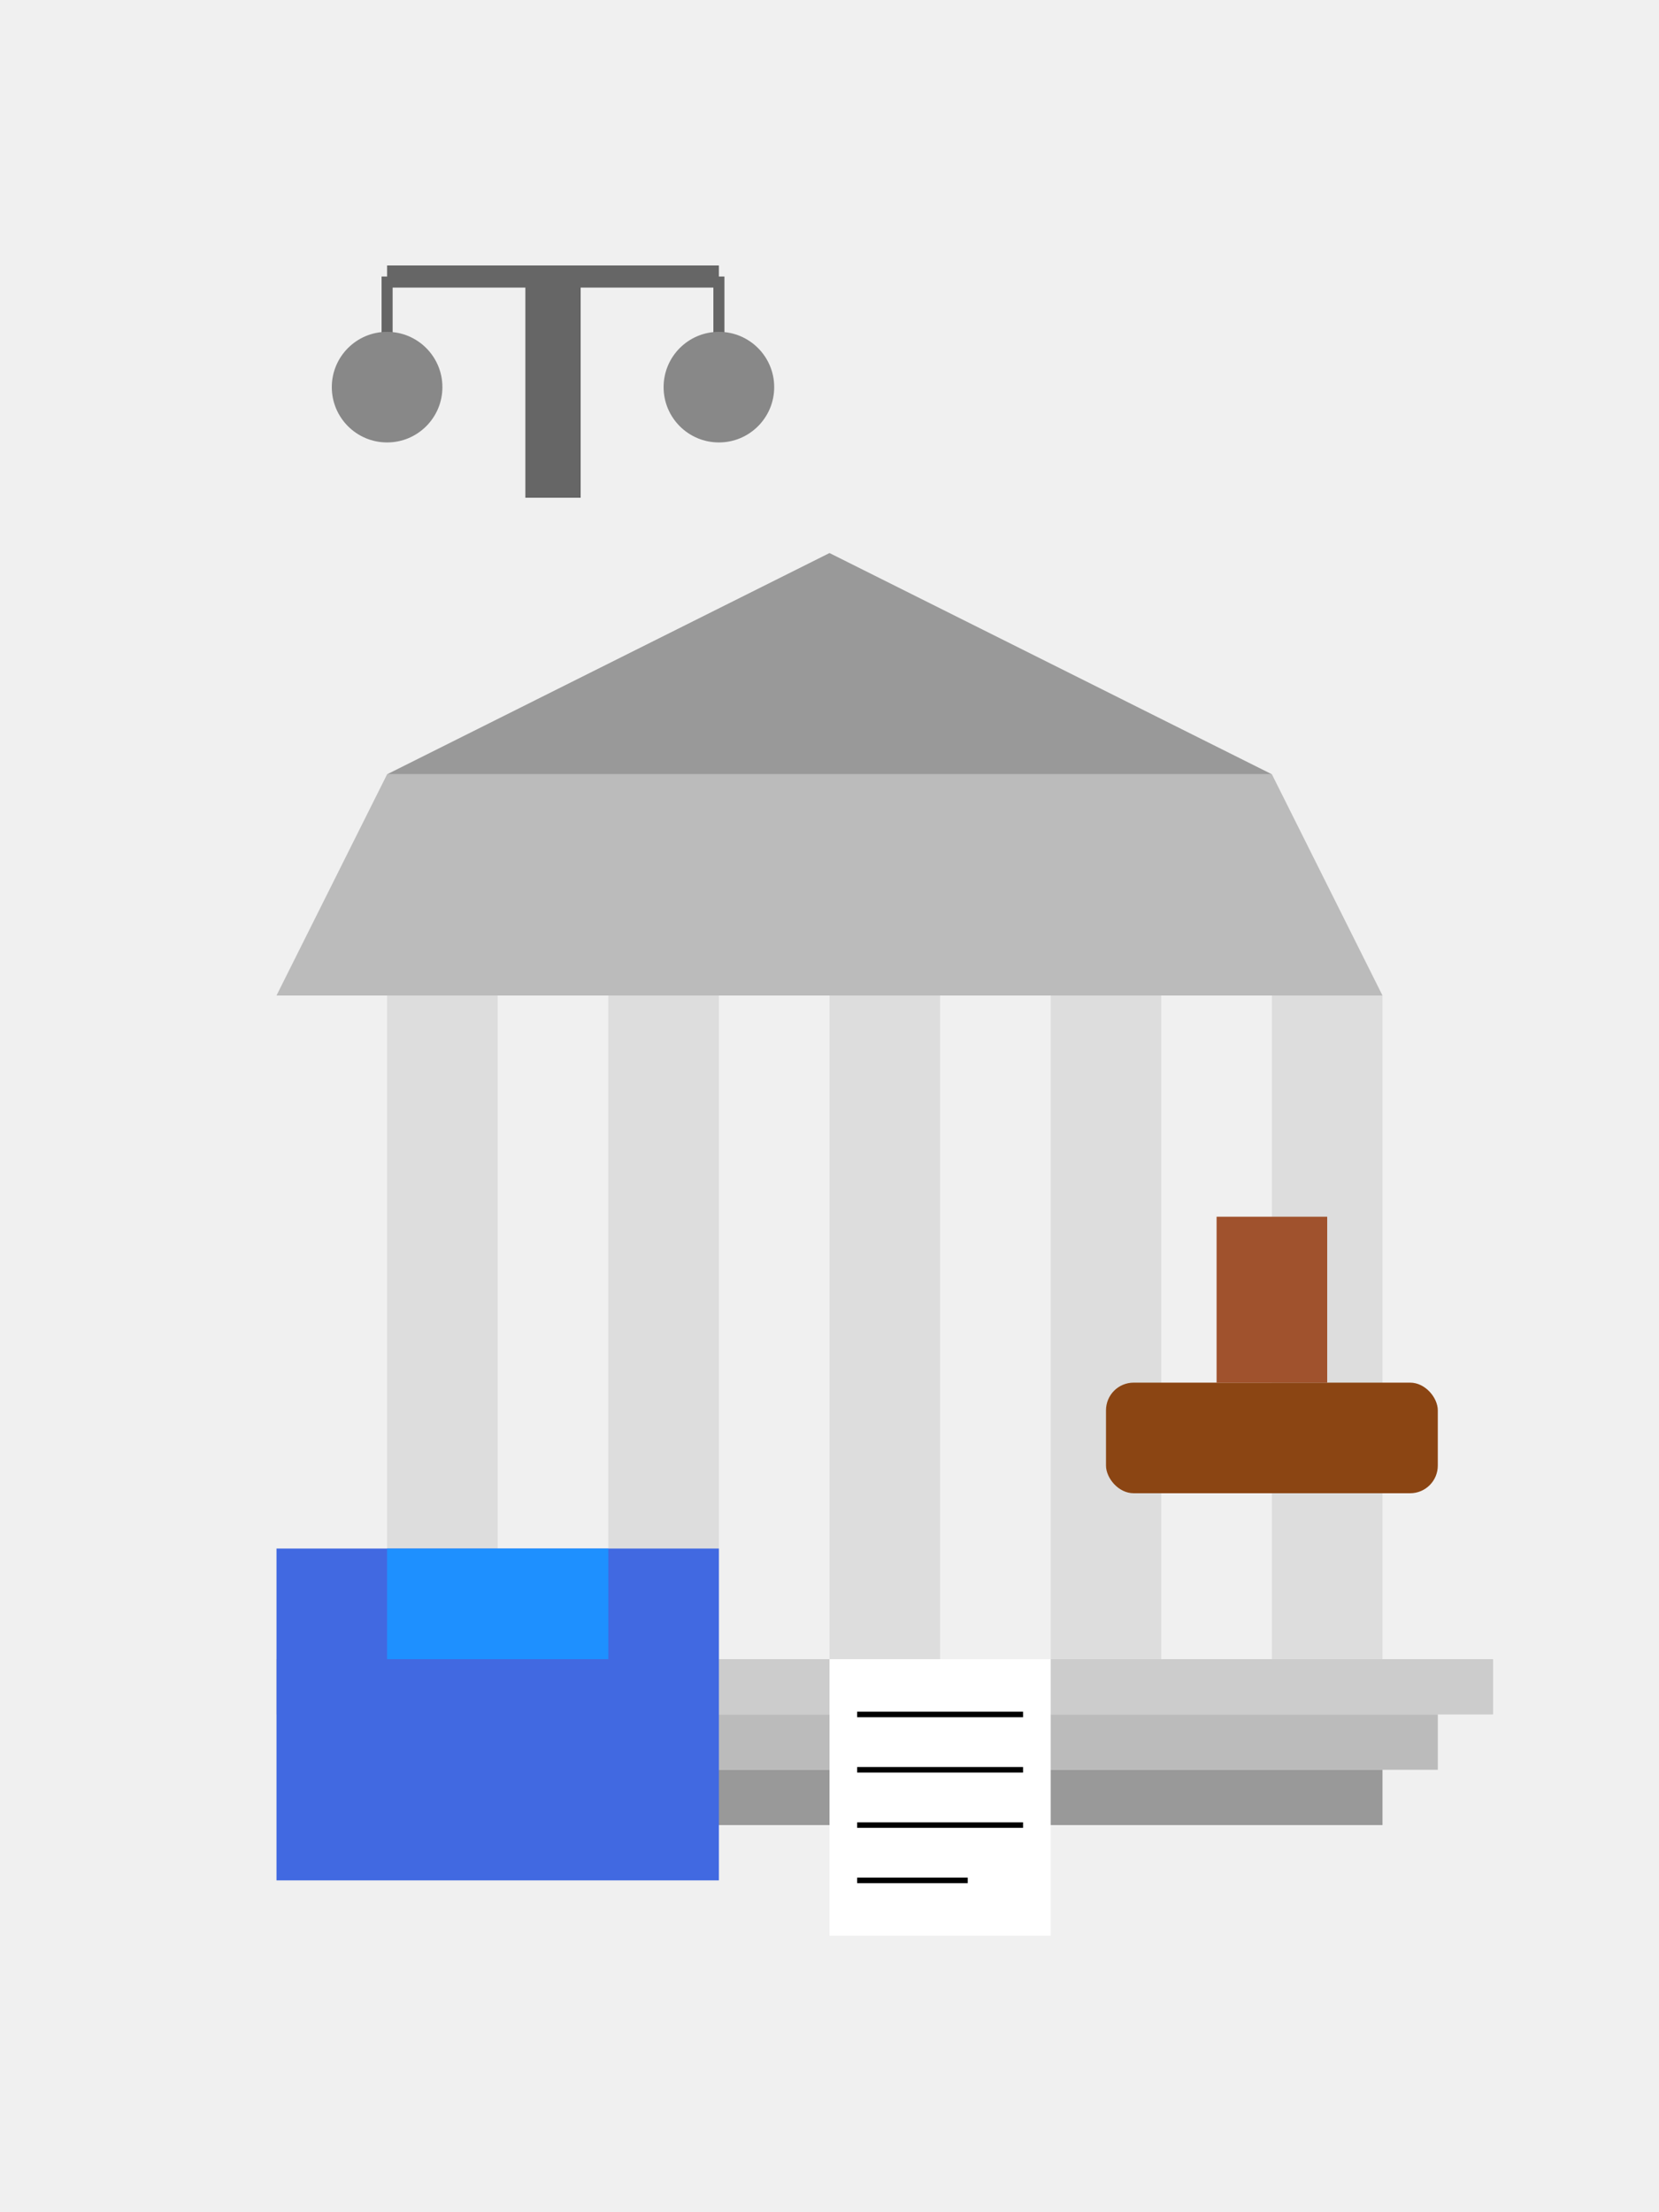 <svg viewBox="0 0 300 400" xmlns="http://www.w3.org/2000/svg">
  <!-- 배경 -->
  <rect width="300" height="400" fill="#f0f0f0"/>
  
  <!-- 국회의사당 스타일 건물 -->
  <g transform="translate(50,100)">
    <!-- 기둥들 -->
    <rect x="20" y="80" width="20" height="120" fill="#ddd"/>
    <rect x="60" y="80" width="20" height="120" fill="#ddd"/>
    <rect x="100" y="80" width="20" height="120" fill="#ddd"/>
    <rect x="140" y="80" width="20" height="120" fill="#ddd"/>
    <rect x="180" y="80" width="20" height="120" fill="#ddd"/>
    
    <!-- 지붕 -->
    <path d="M0,80 L200,80 L180,40 L20,40 Z" fill="#bbb"/>
    <path d="M20,40 L180,40 L100,0 Z" fill="#999"/>
    
    <!-- 계단 -->
    <rect x="0" y="200" width="220" height="10" fill="#ccc"/>
    <rect x="10" y="210" width="200" height="10" fill="#bbb"/>
    <rect x="20" y="220" width="180" height="10" fill="#999"/>
  </g>
  
  <!-- 법정 망치 -->
  <g transform="translate(200,250)">
    <rect x="0" y="0" width="60" height="20" rx="5" fill="#8b4513"/>
    <rect x="20" y="-30" width="20" height="30" fill="#a0522d"/>
  </g>
  
  <!-- 투표함 -->
  <g transform="translate(50,280)">
    <rect x="0" y="0" width="80" height="60" fill="#4169e1"/>
    <rect x="30" y="10" width="20" height="5" fill="#fff"/>
    <path d="M20,0 L60,0 L60,20 L20,20 Z" fill="#1e90ff"/>
  </g>
  
  <!-- 문서/법안 -->
  <g transform="translate(150,300)">
    <rect x="0" y="0" width="40" height="50" fill="#fff"/>
    <line x1="5" y1="10" x2="35" y2="10" stroke="#000" stroke-width="1"/>
    <line x1="5" y1="20" x2="35" y2="20" stroke="#000" stroke-width="1"/>
    <line x1="5" y1="30" x2="35" y2="30" stroke="#000" stroke-width="1"/>
    <line x1="5" y1="40" x2="25" y2="40" stroke="#000" stroke-width="1"/>
  </g>
  
  <!-- 정의의 저울 -->
  <g transform="translate(70,50)">
    <!-- 기둥 -->
    <rect x="25" y="0" width="10" height="40" fill="#666"/>
    <!-- 저울대 -->
    <line x1="0" y1="0" x2="60" y2="0" stroke="#666" stroke-width="4"/>
    <!-- 저울 접시 -->
    <g>
      <line x1="0" y1="0" x2="0" y2="20" stroke="#666" stroke-width="2"/>
      <circle cx="0" cy="20" r="10" fill="#888"/>
    </g>
    <g>
      <line x1="60" y1="0" x2="60" y2="20" stroke="#666" stroke-width="2"/>
      <circle cx="60" cy="20" r="10" fill="#888"/>
    </g>
  </g>
</svg>